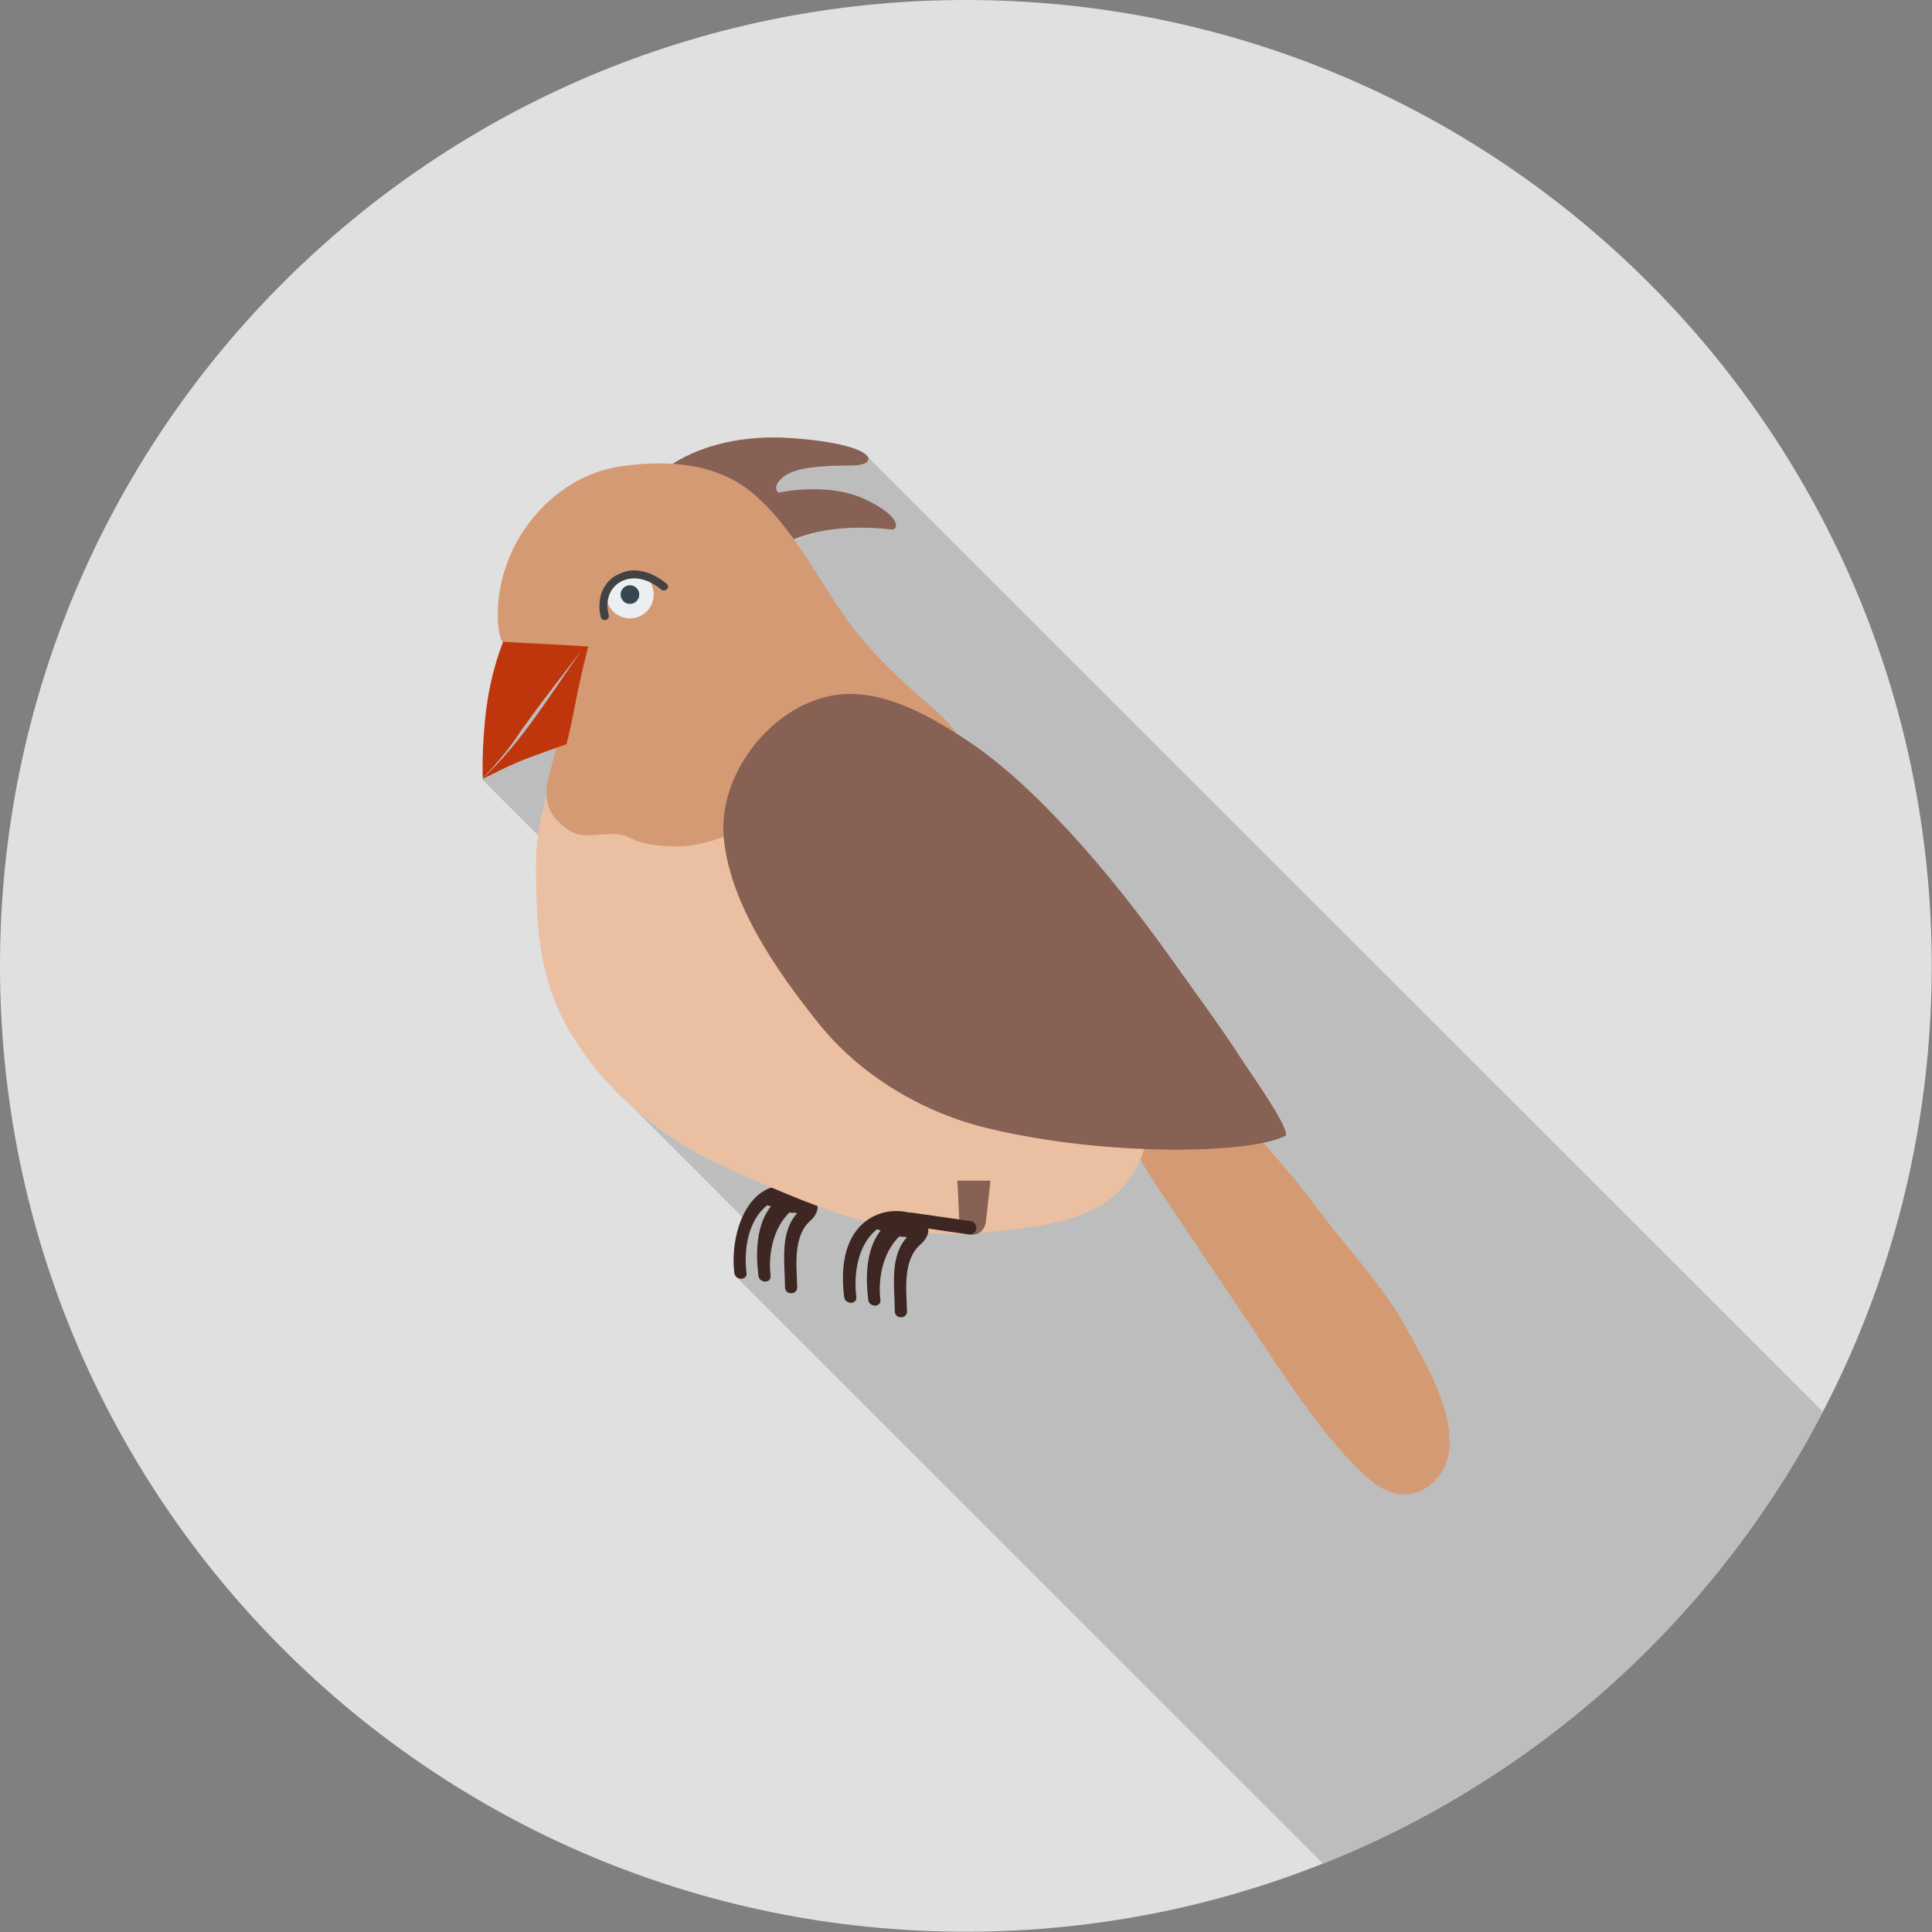 <?xml version="1.0" encoding="UTF-8"?>
<!DOCTYPE svg PUBLIC "-//W3C//DTD SVG 1.1//EN" "http://www.w3.org/Graphics/SVG/1.1/DTD/svg11.dtd">
<!-- Creator: CorelDRAW -->
<svg xmlns="http://www.w3.org/2000/svg" xml:space="preserve" width="6.827in" height="6.827in" style="shape-rendering:geometricPrecision; text-rendering:geometricPrecision; image-rendering:optimizeQuality; fill-rule:evenodd; clip-rule:evenodd"
viewBox="0 0 6.827 6.827"
 xmlns:xlink="http://www.w3.org/1999/xlink">
 <rect x="0" y="0" width="6.827" height="6.827" fill="#808080" stroke="none"/>
 <defs>
  <style type="text/css">
   <![CDATA[
    .fil2 {fill:none}
    .fil9 {fill:#37474F}
    .fil11 {fill:#876153}
    .fil1 {fill:#BDBDBD}
    .fil0 {fill:#E0E0E0}
    .fil8 {fill:#ECEFF1}
    .fil3 {fill:#3E2723;fill-rule:nonzero}
    .fil10 {fill:#424242;fill-rule:nonzero}
    .fil6 {fill:#876153;fill-rule:nonzero}
    .fil7 {fill:#BF360C;fill-rule:nonzero}
    .fil4 {fill:#D49A74;fill-rule:nonzero}
    .fil5 {fill:#EBBFA1;fill-rule:nonzero}
   ]]>
  </style>
   <clipPath id="id0">
    <path d="M3.413 -3.93701e-006c1.885,0 3.413,1.528 3.413,3.413 0,1.885 -1.528,3.413 -3.413,3.413 -1.885,0 -3.413,-1.528 -3.413,-3.413 0,-1.885 1.528,-3.413 3.413,-3.413z"/>
   </clipPath>
 </defs>
 <g id="Layer_x0020_1">
  <path class="fil0" d="M3.413 -3.93701e-006c1.885,0 3.413,1.528 3.413,3.413 0,1.885 -1.528,3.413 -3.413,3.413 -1.885,0 -3.413,-1.528 -3.413,-3.413 0,-1.885 1.528,-3.413 3.413,-3.413z"/>
  <g style="clip-path:url(#id0)">
   <g id="_637666144">
    <g>
     <polygon id="_5427099201" class="fil1" points="2.806,1.908 6.593,5.694 6.598,5.702 6.604,5.711 6.61,5.719 6.616,5.727 6.621,5.735 6.627,5.744 6.632,5.752 6.638,5.76 6.644,5.769 6.649,5.777 6.654,5.786 6.66,5.794 6.665,5.802 6.671,5.811 6.676,5.819 6.681,5.828 6.687,5.836 6.692,5.844 6.698,5.853 6.703,5.861 6.708,5.869 6.713,5.878 6.719,5.886 6.724,5.894 6.729,5.902 6.735,5.911 6.74,5.919 6.745,5.927 6.751,5.935 6.756,5.943 6.761,5.95 6.767,5.958 2.98,2.172 2.975,2.164 2.97,2.156 2.964,2.148 2.959,2.14 2.954,2.132 2.948,2.124 2.943,2.116 2.938,2.108 2.932,2.1 2.927,2.091 2.922,2.083 2.917,2.075 2.911,2.067 2.906,2.058 2.901,2.05 2.895,2.041 2.89,2.033 2.884,2.025 2.879,2.016 2.874,2.008 2.868,1.999 2.863,1.991 2.857,1.982 2.852,1.974 2.846,1.966 2.841,1.957 2.835,1.949 2.829,1.941 2.824,1.933 2.818,1.924 2.812,1.916 "/>
     <polygon id="_542709512" class="fil1" points="4.149,3.402 7.935,7.188 7.943,7.199 7.95,7.21 7.958,7.22 7.966,7.231 7.974,7.242 7.982,7.253 7.989,7.264 7.997,7.275 8.005,7.286 8.013,7.296 8.021,7.307 8.029,7.318 8.036,7.329 8.044,7.34 8.052,7.351 8.06,7.362 8.067,7.373 8.075,7.384 8.083,7.395 8.09,7.406 8.098,7.417 8.106,7.428 8.113,7.439 8.121,7.45 8.128,7.461 8.136,7.472 8.143,7.483 8.151,7.494 8.158,7.505 8.166,7.516 8.173,7.528 8.18,7.539 4.394,3.753 4.387,3.741 4.379,3.73 4.372,3.719 4.365,3.708 4.357,3.697 4.35,3.686 4.342,3.675 4.335,3.664 4.327,3.652 4.319,3.641 4.312,3.63 4.304,3.619 4.297,3.608 4.289,3.598 4.281,3.587 4.273,3.576 4.266,3.565 4.258,3.554 4.25,3.543 4.242,3.532 4.234,3.521 4.227,3.51 4.219,3.499 4.211,3.488 4.203,3.478 4.195,3.467 4.188,3.456 4.18,3.445 4.172,3.434 4.164,3.423 4.156,3.412 "/>
     <polygon id="_542710040" class="fil1" points="4.394,3.753 8.18,7.539 8.183,7.543 8.186,7.548 8.19,7.553 8.194,7.56 8.199,7.567 8.204,7.575 8.21,7.583 8.216,7.592 8.222,7.601 8.229,7.611 8.236,7.621 8.242,7.632 8.249,7.642 8.256,7.653 8.263,7.664 8.27,7.675 8.277,7.686 8.284,7.696 8.29,7.707 8.296,7.717 8.302,7.727 8.307,7.737 8.312,7.746 8.317,7.755 8.321,7.763 8.324,7.771 8.327,7.778 8.329,7.784 8.33,7.79 8.331,7.794 8.33,7.798 8.329,7.801 4.543,4.014 4.544,4.012 4.544,4.008 4.544,4.003 4.542,3.998 4.54,3.992 4.538,3.985 4.534,3.977 4.53,3.969 4.526,3.96 4.521,3.951 4.516,3.941 4.51,3.931 4.504,3.921 4.497,3.91 4.491,3.899 4.484,3.888 4.477,3.878 4.47,3.867 4.463,3.856 4.456,3.845 4.449,3.835 4.443,3.825 4.436,3.815 4.43,3.806 4.424,3.797 4.418,3.788 4.413,3.781 4.408,3.773 4.404,3.767 4.4,3.761 4.396,3.757 "/>
     <polygon id="_542711096" class="fil1" points="4.543,4.014 8.329,7.801 8.326,7.803 8.322,7.804 8.318,7.806 8.314,7.808 8.31,7.809 8.306,7.811 8.301,7.813 8.296,7.814 8.291,7.816 8.286,7.817 8.281,7.819 8.275,7.82 8.27,7.822 8.264,7.823 8.258,7.825 8.251,7.826 4.465,4.04 4.471,4.038 4.477,4.037 4.483,4.036 4.489,4.034 4.495,4.033 4.5,4.031 4.505,4.03 4.51,4.028 4.515,4.026 4.519,4.025 4.524,4.023 4.528,4.022 4.532,4.02 4.536,4.018 4.539,4.016 "/>
     <polygon id="_542711336" class="fil1" points="4.465,4.04 8.251,7.826 8.259,7.834 8.266,7.842 8.273,7.85 8.281,7.859 8.288,7.867 8.295,7.875 8.302,7.884 8.309,7.892 8.317,7.9 8.324,7.909 8.331,7.917 8.338,7.926 8.345,7.934 8.352,7.943 8.359,7.951 8.366,7.96 8.372,7.968 8.379,7.977 8.386,7.985 8.393,7.993 8.399,8.002 8.406,8.01 8.413,8.019 8.419,8.027 8.426,8.036 8.432,8.044 8.438,8.052 8.445,8.06 8.451,8.069 8.457,8.077 8.464,8.085 8.47,8.093 4.683,4.307 4.677,4.299 4.671,4.29 4.665,4.282 4.659,4.274 4.652,4.266 4.646,4.258 4.639,4.249 4.633,4.241 4.626,4.232 4.62,4.224 4.613,4.216 4.606,4.207 4.6,4.199 4.593,4.19 4.586,4.182 4.579,4.173 4.572,4.165 4.565,4.156 4.559,4.148 4.552,4.139 4.545,4.131 4.537,4.122 4.53,4.114 4.523,4.106 4.516,4.097 4.509,4.089 4.502,4.081 4.494,4.072 4.487,4.064 4.48,4.056 4.473,4.048 "/>
     <polygon id="_542710832" class="fil1" points="4.683,4.307 8.47,8.093 8.479,8.105 8.488,8.116 8.497,8.128 8.506,8.14 8.516,8.151 8.525,8.163 8.534,8.175 8.544,8.187 8.554,8.198 8.563,8.21 8.573,8.222 8.582,8.234 8.592,8.246 8.602,8.258 8.611,8.27 8.621,8.282 8.63,8.294 8.639,8.306 8.649,8.318 8.658,8.33 8.667,8.343 8.676,8.355 8.685,8.367 8.694,8.379 8.702,8.392 8.71,8.404 8.719,8.417 8.727,8.429 8.735,8.442 8.742,8.454 8.75,8.467 8.757,8.48 4.97,4.693 4.963,4.681 4.956,4.668 4.948,4.655 4.94,4.643 4.932,4.63 4.924,4.618 4.916,4.605 4.907,4.593 4.899,4.581 4.89,4.568 4.881,4.556 4.872,4.544 4.862,4.532 4.853,4.52 4.844,4.508 4.834,4.496 4.825,4.484 4.815,4.472 4.806,4.46 4.796,4.448 4.787,4.436 4.777,4.424 4.767,4.412 4.758,4.4 4.748,4.389 4.739,4.377 4.729,4.365 4.72,4.353 4.711,4.342 4.702,4.33 4.692,4.318 "/>
     <polygon id="_542711480" class="fil1" points="4.97,4.693 8.757,8.48 8.763,8.491 8.77,8.503 8.776,8.515 8.783,8.527 8.79,8.539 8.797,8.552 8.804,8.565 8.811,8.578 8.818,8.592 8.825,8.605 8.832,8.619 8.838,8.633 8.845,8.647 8.852,8.661 8.858,8.675 8.864,8.69 8.87,8.704 8.875,8.719 8.88,8.733 8.885,8.748 8.89,8.762 8.894,8.777 8.897,8.791 8.901,8.806 8.903,8.82 8.905,8.835 8.907,8.849 8.908,8.863 8.909,8.877 8.908,8.891 8.908,8.905 8.906,8.918 5.12,5.132 5.121,5.119 5.122,5.105 5.122,5.091 5.122,5.077 5.121,5.063 5.119,5.048 5.117,5.034 5.114,5.02 5.111,5.005 5.107,4.991 5.103,4.976 5.099,4.962 5.094,4.947 5.089,4.932 5.083,4.918 5.078,4.904 5.072,4.889 5.065,4.875 5.059,4.861 5.052,4.847 5.045,4.833 5.039,4.819 5.032,4.805 5.025,4.792 5.018,4.779 5.011,4.766 5.004,4.753 4.997,4.741 4.99,4.728 4.983,4.716 4.977,4.705 "/>
     <polygon id="_542711288" class="fil1" points="2.055,2.3 5.841,6.087 5.841,6.087 5.839,6.089 5.837,6.092 5.834,6.097 5.829,6.102 5.825,6.108 5.819,6.115 5.813,6.124 5.806,6.132 5.799,6.142 5.791,6.152 5.783,6.163 5.774,6.174 5.765,6.186 5.756,6.198 5.747,6.21 5.737,6.222 5.727,6.235 5.718,6.248 5.708,6.26 5.699,6.273 5.689,6.286 5.68,6.298 5.671,6.31 5.663,6.321 5.655,6.333 5.647,6.343 5.64,6.354 5.633,6.363 5.627,6.372 5.621,6.38 5.617,6.387 1.83,2.601 1.835,2.594 1.841,2.586 1.847,2.577 1.853,2.567 1.861,2.557 1.869,2.546 1.877,2.535 1.885,2.524 1.894,2.512 1.903,2.499 1.913,2.487 1.922,2.474 1.932,2.461 1.941,2.449 1.951,2.436 1.96,2.424 1.97,2.411 1.979,2.399 1.988,2.388 1.996,2.377 2.005,2.366 2.012,2.356 2.02,2.346 2.026,2.337 2.033,2.329 2.038,2.322 2.043,2.316 2.047,2.31 2.051,2.306 2.053,2.303 2.054,2.301 "/>
     <polygon id="_542711000" class="fil1" points="1.83,2.601 5.617,6.387 5.612,6.394 5.608,6.401 5.603,6.408 5.598,6.414 5.593,6.421 5.588,6.428 5.583,6.434 5.578,6.441 5.572,6.448 5.567,6.454 5.562,6.46 5.557,6.466 5.552,6.472 5.547,6.478 5.542,6.484 5.537,6.489 5.533,6.495 5.528,6.5 5.524,6.504 5.52,6.509 5.516,6.513 5.513,6.517 5.509,6.521 5.506,6.524 5.503,6.527 5.501,6.53 5.499,6.532 5.497,6.534 5.495,6.535 5.494,6.536 5.494,6.537 5.493,6.537 1.707,2.751 1.707,2.751 1.708,2.75 1.709,2.749 1.71,2.748 1.712,2.746 1.714,2.743 1.717,2.741 1.72,2.738 1.723,2.734 1.726,2.731 1.73,2.727 1.734,2.723 1.738,2.718 1.742,2.713 1.747,2.708 1.751,2.703 1.756,2.698 1.761,2.692 1.766,2.686 1.771,2.68 1.776,2.674 1.781,2.668 1.786,2.661 1.791,2.655 1.796,2.648 1.802,2.642 1.807,2.635 1.812,2.628 1.817,2.621 1.821,2.614 1.826,2.608 "/>
     <polygon id="_542711504" class="fil1" points="4.032,4.098 7.818,7.884 7.815,7.89 7.812,7.897 7.809,7.903 7.806,7.909 7.803,7.915 7.8,7.921 7.796,7.927 7.793,7.933 7.789,7.939 7.785,7.944 7.781,7.95 7.777,7.956 7.773,7.961 7.769,7.966 7.765,7.972 7.76,7.977 7.756,7.982 7.752,7.987 7.747,7.992 7.742,7.997 7.737,8.002 7.733,8.006 7.728,8.011 7.723,8.015 7.718,8.019 7.712,8.024 7.707,8.028 7.702,8.032 7.697,8.035 7.691,8.039 7.686,8.042 7.68,8.046 3.894,4.259 3.899,4.256 3.905,4.253 3.91,4.249 3.916,4.245 3.921,4.241 3.926,4.237 3.931,4.233 3.936,4.229 3.941,4.225 3.946,4.22 3.951,4.215 3.956,4.211 3.961,4.206 3.965,4.201 3.97,4.196 3.974,4.191 3.979,4.186 3.983,4.18 3.987,4.175 3.991,4.169 3.995,4.164 3.999,4.158 4.003,4.152 4.006,4.147 4.01,4.141 4.013,4.135 4.017,4.129 4.02,4.123 4.023,4.117 4.026,4.11 4.029,4.104 "/>
     <polygon id="_542711168" class="fil1" points="1.967,2.643 5.753,6.429 5.749,6.43 5.744,6.432 5.74,6.434 5.735,6.435 5.73,6.437 5.725,6.439 5.72,6.441 5.715,6.442 5.71,6.444 5.704,6.446 5.699,6.448 5.693,6.45 5.688,6.452 5.682,6.454 5.677,6.456 5.672,6.458 5.666,6.46 5.661,6.462 5.655,6.464 5.65,6.466 5.645,6.468 5.64,6.47 5.635,6.472 5.63,6.474 5.625,6.476 5.62,6.478 5.616,6.48 5.612,6.482 5.607,6.484 5.603,6.485 5.6,6.487 5.596,6.489 1.81,2.702 1.813,2.701 1.817,2.699 1.821,2.697 1.825,2.696 1.83,2.694 1.834,2.692 1.839,2.69 1.844,2.688 1.848,2.686 1.853,2.684 1.859,2.682 1.864,2.68 1.869,2.678 1.874,2.676 1.88,2.674 1.885,2.672 1.891,2.67 1.896,2.668 1.902,2.666 1.907,2.664 1.913,2.662 1.918,2.66 1.923,2.658 1.929,2.656 1.934,2.654 1.939,2.652 1.944,2.651 1.949,2.649 1.953,2.647 1.958,2.646 1.963,2.644 "/>
     <polygon id="_542711360" class="fil1" points="1.81,2.702 5.596,6.489 5.586,6.493 5.576,6.498 5.566,6.503 5.557,6.507 5.548,6.512 5.539,6.516 5.531,6.52 5.523,6.524 5.516,6.527 5.51,6.531 5.504,6.533 5.499,6.536 5.496,6.538 5.493,6.539 5.491,6.54 5.491,6.54 1.704,2.754 1.705,2.754 1.707,2.753 1.709,2.751 1.713,2.75 1.718,2.747 1.723,2.744 1.73,2.741 1.737,2.738 1.744,2.734 1.753,2.73 1.761,2.726 1.771,2.721 1.78,2.717 1.79,2.712 1.8,2.707 "/>
     <polygon id="_542711120" class="fil1" points="3.455,4.36 7.241,8.146 7.239,8.147 7.237,8.147 7.235,8.148 7.233,8.149 7.231,8.149 7.228,8.149 7.226,8.149 7.224,8.15 7.223,8.15 7.221,8.149 7.22,8.149 7.219,8.149 7.218,8.149 7.217,8.149 7.216,8.149 7.215,8.149 3.429,4.362 3.43,4.363 3.431,4.363 3.432,4.363 3.433,4.363 3.434,4.363 3.435,4.363 3.436,4.363 3.437,4.363 3.44,4.363 3.442,4.363 3.444,4.363 3.447,4.362 3.449,4.362 3.451,4.361 3.453,4.36 "/>
     <polygon id="_542711264" class="fil1" points="3.429,4.362 7.215,8.149 7.215,8.149 7.214,8.149 7.213,8.149 7.212,8.149 7.212,8.149 7.211,8.149 7.21,8.149 7.209,8.149 3.423,4.362 3.424,4.362 3.425,4.363 3.425,4.363 3.426,4.363 3.427,4.363 3.428,4.363 3.428,4.363 "/>
     <polygon id="_542712296" class="fil1" points="3.423,4.362 7.209,8.149 7.205,8.148 3.419,4.362 "/>
     <polygon id="_542712008" class="fil1" points="3.419,4.362 7.205,8.148 7.201,8.148 7.196,8.148 7.192,8.149 7.187,8.149 7.183,8.149 7.178,8.149 7.174,8.149 7.17,8.149 7.165,8.149 7.161,8.149 7.156,8.149 7.152,8.149 7.148,8.149 7.143,8.149 7.139,8.149 7.134,8.149 7.13,8.148 7.126,8.148 7.121,8.148 7.117,8.148 7.112,8.148 7.108,8.148 7.104,8.147 7.099,8.147 7.095,8.147 7.09,8.146 7.086,8.146 7.082,8.146 7.077,8.146 7.073,8.145 7.069,8.145 7.064,8.144 3.278,4.358 3.282,4.358 3.287,4.359 3.291,4.359 3.295,4.36 3.3,4.36 3.304,4.36 3.309,4.361 3.313,4.361 3.317,4.361 3.322,4.361 3.326,4.361 3.33,4.362 3.335,4.362 3.339,4.362 3.344,4.362 3.348,4.362 3.352,4.362 3.357,4.363 3.361,4.363 3.366,4.363 3.37,4.363 3.375,4.363 3.379,4.363 3.383,4.363 3.388,4.363 3.392,4.363 3.397,4.362 3.401,4.362 3.406,4.362 3.41,4.362 3.414,4.362 "/>
     <polygon id="_542711552" class="fil1" points="3.278,4.358 7.064,8.144 7.063,8.149 7.061,8.154 7.059,8.159 7.056,8.163 7.052,8.168 7.048,8.173 7.043,8.178 7.038,8.183 3.252,4.397 3.257,4.392 3.262,4.387 3.266,4.382 3.269,4.377 3.272,4.372 3.275,4.368 3.277,4.363 "/>
     <polygon id="_542711792" class="fil1" points="3.204,4.372 6.99,8.158 6.985,8.157 6.981,8.156 6.979,8.156 6.977,8.157 6.975,8.157 6.972,8.157 6.969,8.156 6.964,8.155 3.177,4.369 3.182,4.37 3.186,4.37 3.188,4.371 3.19,4.37 3.192,4.37 3.195,4.37 3.199,4.371 "/>
     <polygon id="_542711720" class="fil1" points="3.111,4.348 6.898,8.134 6.895,8.134 6.893,8.133 6.892,8.133 6.891,8.132 6.89,8.132 6.889,8.131 6.887,8.131 6.884,8.13 3.098,4.344 3.101,4.345 3.103,4.345 3.104,4.346 3.105,4.346 3.106,4.346 3.107,4.347 3.109,4.347 "/>
     <polygon id="_542712200" class="fil1" points="3.056,4.317 6.842,8.103 6.837,8.102 6.832,8.1 6.827,8.099 6.821,8.097 6.816,8.096 6.811,8.094 6.806,8.093 6.8,8.091 6.795,8.09 6.79,8.088 6.785,8.086 6.779,8.085 6.774,8.083 6.769,8.081 6.764,8.08 6.758,8.078 6.753,8.076 6.748,8.075 6.743,8.073 6.737,8.071 6.732,8.069 6.727,8.068 6.722,8.066 6.717,8.064 6.711,8.062 6.706,8.06 6.701,8.059 6.696,8.057 6.691,8.055 6.686,8.053 6.68,8.051 6.675,8.049 2.889,4.263 2.894,4.265 2.899,4.267 2.904,4.269 2.91,4.27 2.915,4.272 2.92,4.274 2.925,4.276 2.93,4.278 2.936,4.28 2.941,4.281 2.946,4.283 2.951,4.285 2.956,4.287 2.962,4.288 2.967,4.29 2.972,4.292 2.977,4.293 2.983,4.295 2.988,4.297 2.993,4.298 2.998,4.3 3.003,4.302 3.009,4.303 3.014,4.305 3.019,4.306 3.025,4.308 3.03,4.309 3.035,4.311 3.04,4.313 3.046,4.314 3.051,4.315 "/>
     <polygon id="_542712176" class="fil1" points="2.889,4.263 6.675,8.049 6.675,8.052 6.675,8.055 6.675,8.058 6.674,8.062 6.673,8.065 6.672,8.068 6.671,8.071 6.67,8.074 6.668,8.077 6.666,8.08 6.664,8.083 6.662,8.087 6.66,8.09 6.657,8.093 6.654,8.096 6.651,8.098 2.865,4.312 2.868,4.309 2.871,4.306 2.874,4.303 2.876,4.3 2.878,4.297 2.88,4.294 2.882,4.291 2.884,4.288 2.885,4.285 2.886,4.282 2.887,4.278 2.888,4.275 2.888,4.272 2.889,4.269 2.889,4.266 "/>
     <polygon id="_542712080" class="fil1" points="2.725,4.197 6.511,7.983 6.506,7.981 6.501,7.979 6.496,7.976 6.491,7.974 6.486,7.972 6.481,7.97 6.476,7.968 6.471,7.965 6.466,7.963 6.461,7.961 6.456,7.959 6.451,7.956 6.446,7.954 6.441,7.952 6.436,7.95 6.431,7.948 6.426,7.945 6.42,7.943 6.415,7.941 6.41,7.939 6.405,7.936 6.4,7.934 6.395,7.932 6.39,7.93 6.385,7.927 6.38,7.925 6.375,7.923 6.37,7.92 6.365,7.918 6.36,7.916 6.355,7.914 6.35,7.911 2.564,4.125 2.569,4.127 2.574,4.13 2.579,4.132 2.584,4.134 2.589,4.136 2.594,4.139 2.599,4.141 2.604,4.143 2.609,4.145 2.614,4.148 2.619,4.15 2.624,4.152 2.629,4.154 2.634,4.157 2.639,4.159 2.644,4.161 2.649,4.163 2.654,4.166 2.659,4.168 2.664,4.17 2.669,4.172 2.675,4.175 2.68,4.177 2.685,4.179 2.69,4.181 2.695,4.184 2.7,4.186 2.705,4.188 2.71,4.19 2.715,4.192 2.72,4.195 "/>
     <polygon id="_542711600" class="fil1" points="2.724,4.263 6.511,8.05 6.508,8.049 6.506,8.048 6.505,8.048 6.504,8.048 6.503,8.047 6.502,8.047 6.5,8.046 6.497,8.046 2.711,4.259 2.714,4.26 2.716,4.261 2.717,4.261 2.718,4.261 2.718,4.262 2.72,4.262 2.721,4.263 "/>
     <polygon id="_542711888" class="fil1" points="2.564,4.125 6.35,7.911 6.324,7.899 6.298,7.887 6.272,7.873 6.247,7.859 6.221,7.844 6.196,7.828 6.171,7.812 6.146,7.795 6.121,7.778 6.097,7.76 6.073,7.741 6.049,7.722 6.026,7.702 6.004,7.682 2.218,3.895 2.24,3.916 2.263,3.936 2.287,3.955 2.311,3.973 2.335,3.992 2.359,4.009 2.384,4.026 2.409,4.042 2.435,4.058 2.46,4.072 2.486,4.087 2.512,4.1 2.538,4.113 "/>
     <polygon id="_542712248" class="fil1" points="2.711,4.259 6.497,8.046 6.491,8.051 6.485,8.056 6.479,8.062 6.474,8.068 6.469,8.074 6.464,8.081 6.46,8.087 6.455,8.094 6.452,8.102 6.448,8.109 6.444,8.116 6.441,8.124 6.438,8.132 6.436,8.14 6.433,8.148 6.431,8.156 6.429,8.164 6.428,8.172 6.426,8.18 6.425,8.188 6.424,8.197 6.423,8.205 6.422,8.213 6.422,8.222 6.421,8.23 6.421,8.238 6.421,8.246 6.422,8.254 6.422,8.262 6.423,8.27 6.423,8.277 6.424,8.285 2.638,4.498 2.637,4.491 2.636,4.483 2.636,4.476 2.635,4.468 2.635,4.46 2.635,4.452 2.635,4.443 2.635,4.435 2.636,4.427 2.637,4.419 2.638,4.41 2.639,4.402 2.64,4.394 2.641,4.386 2.643,4.377 2.645,4.369 2.647,4.361 2.65,4.353 2.652,4.345 2.655,4.338 2.658,4.33 2.662,4.323 2.665,4.315 2.669,4.308 2.673,4.301 2.678,4.294 2.683,4.288 2.688,4.282 2.693,4.276 2.699,4.27 2.705,4.264 "/>
     <polygon id="_542713064" class="fil1" points="2.816,4.287 6.603,8.073 6.598,8.072 6.594,8.072 6.592,8.072 6.59,8.072 6.588,8.072 6.585,8.072 6.581,8.072 6.576,8.07 2.79,4.284 2.795,4.285 2.799,4.286 2.801,4.286 2.803,4.286 2.805,4.285 2.808,4.285 2.811,4.286 "/>
     <polygon id="_542712944" class="fil1" points="2.79,4.284 6.576,8.07 6.571,8.076 6.566,8.081 6.561,8.087 6.556,8.093 6.552,8.099 6.548,8.105 6.544,8.112 6.54,8.118 6.536,8.125 6.533,8.132 6.53,8.139 6.527,8.146 6.524,8.153 6.522,8.16 6.52,8.167 6.517,8.175 6.516,8.182 6.514,8.19 6.512,8.197 6.511,8.205 6.51,8.213 6.509,8.22 6.508,8.228 6.508,8.235 6.507,8.243 6.507,8.251 6.507,8.258 6.507,8.266 6.508,8.273 6.508,8.28 6.509,8.288 6.509,8.295 2.723,4.508 2.722,4.501 2.722,4.494 2.721,4.487 2.721,4.479 2.721,4.472 2.721,4.464 2.721,4.457 2.721,4.449 2.722,4.442 2.723,4.434 2.724,4.426 2.725,4.419 2.726,4.411 2.728,4.404 2.729,4.396 2.731,4.389 2.733,4.381 2.736,4.374 2.738,4.367 2.741,4.359 2.744,4.352 2.747,4.345 2.75,4.339 2.754,4.332 2.757,4.325 2.761,4.319 2.766,4.313 2.77,4.307 2.775,4.301 2.78,4.295 2.785,4.289 "/>
     <polygon id="_542712560" class="fil1" points="2.865,4.312 6.651,8.098 6.645,8.104 6.64,8.11 6.635,8.115 6.631,8.122 6.627,8.128 6.623,8.134 6.619,8.141 6.616,8.148 6.614,8.155 6.611,8.162 6.609,8.17 6.607,8.177 6.606,8.185 6.604,8.193 6.603,8.201 6.602,8.208 6.602,8.216 6.601,8.224 6.601,8.233 6.601,8.241 6.6,8.249 6.6,8.257 6.6,8.265 6.601,8.273 6.601,8.281 6.601,8.289 6.601,8.297 6.602,8.305 6.602,8.313 6.602,8.32 6.602,8.328 6.603,8.335 2.816,4.549 2.816,4.541 2.816,4.534 2.816,4.526 2.815,4.518 2.815,4.511 2.815,4.503 2.815,4.495 2.814,4.487 2.814,4.479 2.814,4.471 2.814,4.462 2.814,4.454 2.815,4.446 2.815,4.438 2.815,4.43 2.816,4.422 2.817,4.414 2.818,4.406 2.82,4.399 2.821,4.391 2.823,4.384 2.825,4.376 2.827,4.369 2.83,4.362 2.833,4.355 2.837,4.348 2.84,4.342 2.844,4.335 2.849,4.329 2.854,4.323 2.859,4.318 "/>
     <polygon id="_542712872" class="fil1" points="2.816,4.549 6.603,8.335 6.602,8.34 6.601,8.344 6.599,8.348 6.596,8.351 6.593,8.353 6.589,8.355 6.585,8.356 6.581,8.356 6.577,8.356 6.573,8.355 6.57,8.353 6.566,8.351 2.78,4.565 2.783,4.567 2.787,4.568 2.791,4.569 2.795,4.57 2.799,4.569 2.803,4.568 2.807,4.567 2.81,4.565 2.812,4.562 2.815,4.558 2.816,4.554 "/>
     <polygon id="_542712584" class="fil1" points="3.098,4.344 6.884,8.13 6.878,8.135 6.872,8.141 6.866,8.147 6.861,8.153 6.856,8.159 6.851,8.165 6.847,8.172 6.843,8.179 6.839,8.186 6.835,8.193 6.832,8.201 6.829,8.209 6.826,8.216 6.823,8.224 6.821,8.232 6.818,8.24 6.816,8.248 6.815,8.257 6.813,8.265 6.812,8.273 6.811,8.281 6.81,8.29 6.809,8.298 6.809,8.306 6.809,8.314 6.809,8.323 6.809,8.331 6.809,8.339 6.809,8.346 6.81,8.354 6.81,8.362 6.811,8.369 3.025,4.583 3.024,4.576 3.023,4.568 3.023,4.56 3.023,4.552 3.022,4.544 3.022,4.536 3.022,4.528 3.023,4.52 3.023,4.512 3.024,4.503 3.025,4.495 3.026,4.487 3.027,4.479 3.029,4.47 3.03,4.462 3.032,4.454 3.034,4.446 3.037,4.438 3.039,4.43 3.042,4.422 3.045,4.415 3.049,4.407 3.052,4.4 3.056,4.393 3.061,4.386 3.065,4.379 3.07,4.373 3.075,4.366 3.08,4.36 3.086,4.355 3.092,4.349 "/>
     <polygon id="_542712992" class="fil1" points="3.177,4.369 6.964,8.155 6.958,8.16 6.953,8.166 6.948,8.172 6.944,8.177 6.939,8.184 6.935,8.19 6.931,8.196 6.927,8.203 6.924,8.21 6.92,8.216 6.917,8.223 6.914,8.23 6.912,8.238 6.909,8.245 6.907,8.252 6.905,8.26 6.903,8.267 6.901,8.274 6.9,8.282 6.898,8.29 6.897,8.297 6.896,8.305 6.895,8.312 6.895,8.32 6.894,8.328 6.894,8.335 6.894,8.343 6.894,8.35 6.895,8.358 6.895,8.365 6.896,8.372 6.897,8.379 3.11,4.593 3.11,4.586 3.109,4.579 3.108,4.571 3.108,4.564 3.108,4.556 3.108,4.549 3.108,4.541 3.109,4.534 3.109,4.526 3.11,4.519 3.111,4.511 3.112,4.503 3.113,4.496 3.115,4.488 3.116,4.481 3.118,4.473 3.12,4.466 3.123,4.459 3.125,4.451 3.128,4.444 3.131,4.437 3.134,4.43 3.137,4.423 3.141,4.417 3.145,4.41 3.149,4.404 3.153,4.397 3.157,4.391 3.162,4.385 3.167,4.38 3.172,4.374 "/>
     <polygon id="_542712344" class="fil1" points="2.723,4.508 6.509,8.295 6.51,8.3 6.509,8.304 6.507,8.307 6.505,8.31 6.502,8.312 6.498,8.314 6.494,8.315 6.49,8.315 6.486,8.315 6.482,8.314 6.478,8.312 6.475,8.31 2.689,4.524 2.692,4.526 2.696,4.528 2.7,4.529 2.704,4.529 2.708,4.529 2.712,4.528 2.715,4.526 2.718,4.524 2.721,4.521 2.722,4.518 2.723,4.513 "/>
     <polygon id="_542712416" class="fil1" points="3.025,4.583 6.811,8.369 6.811,8.374 6.811,8.378 6.809,8.382 6.806,8.385 6.803,8.387 6.8,8.389 6.796,8.39 6.792,8.39 6.788,8.39 6.784,8.389 6.78,8.387 6.777,8.385 2.99,4.598 2.994,4.601 2.998,4.602 3.002,4.603 3.006,4.604 3.01,4.603 3.014,4.602 3.017,4.601 3.02,4.599 3.023,4.596 3.024,4.592 3.025,4.588 "/>
     <polygon id="_542712488" class="fil1" points="3.11,4.593 6.897,8.379 6.897,8.384 6.896,8.388 6.894,8.392 6.892,8.395 6.889,8.397 6.885,8.399 6.882,8.4 6.878,8.4 6.873,8.4 6.869,8.399 6.866,8.397 6.862,8.395 3.076,4.609 3.079,4.611 3.083,4.612 3.087,4.613 3.091,4.614 3.095,4.613 3.099,4.612 3.103,4.611 3.106,4.609 3.108,4.606 3.11,4.602 3.11,4.598 "/>
     <polygon id="_542712824" class="fil1" points="2.638,4.498 6.424,8.285 6.424,8.29 6.423,8.294 6.422,8.297 6.419,8.3 6.416,8.302 6.413,8.304 6.409,8.305 6.405,8.305 6.401,8.305 6.397,8.304 6.393,8.302 6.39,8.3 2.603,4.514 2.607,4.516 2.611,4.518 2.615,4.519 2.619,4.519 2.623,4.519 2.627,4.518 2.63,4.516 2.633,4.514 2.635,4.511 2.637,4.507 2.638,4.503 "/>
     <polygon id="_542713568" class="fil1" points="3.252,4.397 7.038,8.183 7.032,8.188 7.027,8.194 7.022,8.2 7.018,8.206 7.014,8.213 7.01,8.219 7.007,8.226 7.004,8.233 7.001,8.24 6.999,8.247 6.996,8.254 6.995,8.262 6.993,8.27 6.992,8.277 6.991,8.285 6.99,8.293 6.989,8.301 6.988,8.309 6.988,8.317 6.988,8.325 6.988,8.333 6.988,8.341 6.988,8.35 6.988,8.358 6.988,8.366 6.988,8.374 6.989,8.382 6.989,8.389 6.989,8.397 6.989,8.405 6.99,8.412 6.99,8.42 3.203,4.634 3.203,4.626 3.203,4.619 3.203,4.611 3.203,4.603 3.202,4.595 3.202,4.587 3.202,4.579 3.202,4.571 3.201,4.563 3.201,4.555 3.201,4.547 3.201,4.539 3.202,4.531 3.202,4.523 3.203,4.515 3.203,4.507 3.204,4.499 3.205,4.491 3.207,4.483 3.208,4.476 3.21,4.468 3.212,4.461 3.215,4.454 3.217,4.447 3.22,4.44 3.224,4.433 3.227,4.426 3.232,4.42 3.236,4.414 3.241,4.408 3.246,4.402 "/>
     <polygon id="_542713352" class="fil1" points="3.203,4.634 6.99,8.42 6.989,8.425 6.988,8.429 6.986,8.433 6.983,8.435 6.98,8.438 6.976,8.439 6.972,8.44 6.968,8.441 6.964,8.44 6.96,8.439 6.957,8.438 6.953,8.435 3.167,4.649 3.17,4.651 3.174,4.653 3.178,4.654 3.182,4.654 3.186,4.654 3.19,4.653 3.194,4.651 3.197,4.649 3.2,4.646 3.202,4.643 3.203,4.638 "/>
     <polygon id="_542713400" class="fil1" points="3.894,4.259 7.68,8.046 7.669,8.052 7.657,8.059 7.646,8.064 7.634,8.07 7.622,8.075 7.61,8.08 7.598,8.085 7.586,8.089 7.574,8.093 7.562,8.097 7.549,8.1 7.537,8.103 7.525,8.106 7.512,8.109 7.5,8.112 7.487,8.114 7.475,8.117 7.462,8.119 7.449,8.121 7.437,8.123 7.424,8.125 7.411,8.127 7.398,8.128 7.385,8.13 7.373,8.131 7.36,8.133 7.347,8.134 7.334,8.136 7.321,8.137 7.308,8.139 7.295,8.14 7.282,8.142 3.496,4.355 3.509,4.354 3.522,4.352 3.535,4.351 3.548,4.349 3.56,4.348 3.573,4.347 3.586,4.345 3.599,4.343 3.612,4.342 3.625,4.34 3.638,4.338 3.65,4.337 3.663,4.335 3.676,4.333 3.688,4.331 3.701,4.328 3.714,4.326 3.726,4.323 3.738,4.32 3.751,4.317 3.763,4.314 3.775,4.31 3.788,4.307 3.8,4.303 3.812,4.298 3.824,4.294 3.836,4.289 3.847,4.284 3.859,4.278 3.871,4.272 3.882,4.266 "/>
     <polygon id="_542713736" class="fil1" points="3.496,4.355 7.282,8.142 7.277,8.142 7.272,8.143 7.267,8.143 7.261,8.144 7.256,8.145 7.251,8.145 7.246,8.145 7.241,8.146 3.455,4.36 3.46,4.359 3.465,4.359 3.47,4.358 3.475,4.358 3.48,4.357 3.485,4.357 3.49,4.356 "/>
     <polygon id="_542713160" class="fil1" points="5.12,5.132 8.906,8.918 8.905,8.923 8.904,8.928 8.903,8.933 8.902,8.938 8.901,8.943 8.899,8.948 8.897,8.953 8.895,8.957 8.893,8.962 8.891,8.967 8.889,8.972 8.887,8.976 8.884,8.981 8.881,8.985 8.878,8.99 8.876,8.994 8.872,8.998 8.869,9.002 8.866,9.007 8.863,9.011 8.859,9.014 8.856,9.018 8.852,9.022 8.848,9.026 8.844,9.029 8.84,9.032 8.836,9.036 8.832,9.039 8.828,9.042 8.823,9.044 8.819,9.047 8.815,9.049 5.028,5.263 5.033,5.261 5.037,5.258 5.041,5.255 5.046,5.252 5.05,5.249 5.054,5.246 5.058,5.243 5.062,5.239 5.066,5.236 5.069,5.232 5.073,5.228 5.076,5.224 5.08,5.22 5.083,5.216 5.086,5.212 5.089,5.208 5.092,5.203 5.095,5.199 5.098,5.194 5.1,5.19 5.103,5.185 5.105,5.181 5.107,5.176 5.109,5.171 5.111,5.166 5.113,5.161 5.114,5.157 5.116,5.152 5.117,5.147 5.118,5.142 5.119,5.137 "/>
     <polygon id="_542713208" class="fil1" points="5.028,5.263 8.815,9.049 8.805,9.054 8.796,9.058 8.787,9.061 8.778,9.063 8.77,9.065 8.761,9.066 8.752,9.066 8.743,9.066 8.735,9.066 8.727,9.064 8.718,9.063 8.71,9.061 8.702,9.058 8.694,9.055 8.686,9.052 8.678,9.048 8.67,9.044 8.663,9.039 8.655,9.035 8.648,9.03 8.64,9.024 8.633,9.019 8.626,9.013 8.619,9.007 8.612,9.002 8.605,8.995 8.599,8.989 8.592,8.983 4.806,5.197 4.813,5.203 4.819,5.209 4.826,5.215 4.833,5.221 4.84,5.227 4.847,5.233 4.854,5.238 4.861,5.243 4.869,5.248 4.876,5.253 4.884,5.258 4.892,5.262 4.9,5.265 4.908,5.269 4.916,5.272 4.924,5.274 4.932,5.276 4.94,5.278 4.949,5.279 4.957,5.28 4.966,5.28 4.974,5.279 4.983,5.278 4.992,5.277 5.001,5.274 5.01,5.271 5.019,5.268 "/>
     <polygon id="_542713232" class="fil1" points="3.062,1.61 6.849,5.396 6.852,5.4 6.854,5.404 6.855,5.407 6.855,5.411 6.854,5.414 6.853,5.417 6.85,5.42 6.846,5.423 6.841,5.425 6.836,5.427 6.83,5.429 6.823,5.431 6.815,5.432 6.807,5.432 6.798,5.432 3.012,1.646 3.021,1.646 3.029,1.645 3.037,1.644 3.044,1.643 3.05,1.641 3.055,1.639 3.06,1.637 3.063,1.634 3.066,1.631 3.068,1.628 3.069,1.625 3.069,1.621 3.068,1.617 3.066,1.614 "/>
     <polygon id="_542713592" class="fil1" points="3.012,1.646 6.798,5.432 6.789,5.432 6.78,5.433 6.771,5.433 6.762,5.433 6.752,5.433 6.743,5.433 6.734,5.434 6.725,5.434 6.716,5.434 6.707,5.435 6.698,5.435 6.69,5.436 6.681,5.437 6.673,5.438 6.664,5.439 6.656,5.44 6.648,5.441 6.64,5.442 6.632,5.443 6.625,5.445 6.618,5.447 6.61,5.448 6.604,5.45 6.597,5.452 6.591,5.454 6.585,5.457 6.579,5.459 6.573,5.462 6.568,5.465 6.563,5.468 6.559,5.471 6.554,5.474 2.768,1.688 2.772,1.684 2.777,1.681 2.782,1.678 2.787,1.676 2.792,1.673 2.798,1.67 2.804,1.668 2.811,1.666 2.817,1.664 2.824,1.662 2.831,1.66 2.839,1.659 2.846,1.657 2.854,1.656 2.862,1.655 2.87,1.653 2.878,1.652 2.886,1.651 2.895,1.651 2.903,1.65 2.912,1.649 2.921,1.649 2.93,1.648 2.939,1.648 2.948,1.647 2.957,1.647 2.966,1.647 2.975,1.647 2.985,1.646 2.994,1.646 3.003,1.646 "/>
     <polygon id="_542713328" class="fil1" points="2.768,1.688 6.554,5.474 6.547,5.48 6.541,5.487 6.537,5.492 6.534,5.498 6.531,5.503 6.53,5.507 6.53,5.511 6.53,5.515 6.531,5.518 6.532,5.521 6.533,5.524 6.535,5.526 6.536,5.527 2.75,1.741 2.749,1.74 2.747,1.738 2.746,1.735 2.745,1.732 2.744,1.729 2.744,1.725 2.744,1.721 2.745,1.716 2.747,1.712 2.751,1.706 2.755,1.7 2.761,1.694 "/>
     <polygon id="_542713616" class="fil1" points="3.151,1.827 6.937,5.614 6.941,5.618 6.944,5.622 6.947,5.626 6.949,5.63 6.951,5.633 6.952,5.637 6.953,5.64 6.953,5.643 6.954,5.646 6.953,5.648 6.953,5.651 6.952,5.653 6.95,5.655 6.949,5.656 6.947,5.657 6.945,5.658 6.943,5.659 6.94,5.66 6.938,5.66 6.935,5.66 3.149,1.873 3.152,1.873 3.154,1.873 3.157,1.873 3.159,1.872 3.161,1.871 3.163,1.87 3.164,1.868 3.165,1.867 3.166,1.864 3.167,1.862 3.167,1.86 3.167,1.857 3.167,1.854 3.166,1.851 3.165,1.847 3.163,1.844 3.161,1.84 3.158,1.836 3.155,1.832 "/>
     <polygon id="_542713688" class="fil1" points="3.149,1.873 6.935,5.66 6.932,5.659 6.929,5.659 6.925,5.658 6.92,5.658 6.915,5.657 6.909,5.657 6.903,5.656 6.896,5.656 6.889,5.655 6.882,5.655 6.874,5.654 6.866,5.654 6.857,5.654 6.849,5.653 6.839,5.653 6.83,5.653 6.82,5.653 6.81,5.653 6.8,5.654 6.789,5.654 6.779,5.655 6.768,5.656 6.757,5.656 6.746,5.658 6.734,5.659 6.723,5.66 6.712,5.662 6.7,5.664 6.689,5.666 6.677,5.668 6.666,5.671 6.654,5.674 2.868,1.888 2.879,1.885 2.891,1.882 2.902,1.88 2.914,1.878 2.925,1.876 2.937,1.874 2.948,1.873 2.959,1.871 2.971,1.87 2.982,1.869 2.992,1.869 3.003,1.868 3.014,1.868 3.024,1.867 3.034,1.867 3.044,1.867 3.053,1.867 3.062,1.867 3.071,1.867 3.08,1.868 3.088,1.868 3.096,1.869 3.103,1.869 3.11,1.869 3.117,1.87 3.123,1.871 3.129,1.871 3.134,1.872 3.138,1.872 3.142,1.873 3.146,1.873 "/>
     <polygon id="_542714216" class="fil1" points="2.868,1.888 6.654,5.674 6.65,5.675 6.646,5.676 6.641,5.677 6.637,5.679 6.633,5.68 6.629,5.681 6.625,5.682 6.622,5.684 6.618,5.685 6.614,5.686 6.61,5.688 6.607,5.689 6.603,5.69 6.599,5.692 6.596,5.693 6.593,5.694 2.806,1.908 2.81,1.907 2.813,1.905 2.817,1.904 2.82,1.903 2.824,1.901 2.828,1.9 2.831,1.899 2.835,1.897 2.839,1.896 2.843,1.895 2.847,1.894 2.851,1.892 2.855,1.891 2.859,1.89 2.864,1.889 "/>
     <polygon id="_542714504" class="fil1" points="2.98,2.172 6.767,5.958 6.775,5.97 6.784,5.982 6.792,5.994 6.801,6.006 6.81,6.017 6.819,6.029 6.829,6.04 6.838,6.051 6.848,6.062 6.857,6.073 6.867,6.084 6.877,6.095 6.887,6.106 6.897,6.116 3.111,2.33 3.101,2.319 3.091,2.309 3.081,2.298 3.071,2.287 3.061,2.276 3.052,2.265 3.042,2.254 3.033,2.243 3.024,2.231 3.015,2.22 3.006,2.208 2.997,2.196 2.989,2.184 "/>
     <polygon id="_542714528" class="fil1" points="3.336,2.54 7.123,6.326 7.128,6.331 7.133,6.336 7.137,6.342 7.142,6.347 7.147,6.352 7.151,6.358 7.156,6.363 7.16,6.369 7.164,6.374 7.169,6.38 3.382,2.594 3.378,2.588 3.374,2.583 3.369,2.577 3.365,2.572 3.36,2.566 3.356,2.561 3.351,2.555 3.346,2.55 3.341,2.545 "/>
     <polygon id="_542714000" class="fil1" points="3.778,2.938 7.564,6.724 7.576,6.738 7.589,6.751 7.601,6.765 7.614,6.779 7.626,6.793 7.638,6.807 7.65,6.821 7.662,6.835 7.674,6.849 7.686,6.863 7.698,6.878 7.71,6.892 7.722,6.907 7.733,6.921 7.745,6.935 7.757,6.95 7.768,6.965 7.78,6.979 7.791,6.994 7.803,7.009 7.814,7.024 7.825,7.038 7.836,7.053 7.848,7.068 7.859,7.083 7.87,7.098 7.881,7.113 7.892,7.128 7.903,7.143 7.913,7.158 7.924,7.173 7.935,7.188 4.149,3.402 4.138,3.387 4.127,3.372 4.116,3.357 4.105,3.342 4.094,3.327 4.083,3.312 4.072,3.297 4.061,3.282 4.05,3.267 4.039,3.252 4.028,3.237 4.016,3.222 4.005,3.208 3.993,3.193 3.982,3.178 3.97,3.164 3.959,3.149 3.947,3.135 3.935,3.12 3.924,3.106 3.912,3.091 3.9,3.077 3.888,3.063 3.876,3.049 3.864,3.035 3.852,3.021 3.84,3.007 3.827,2.993 3.815,2.979 3.803,2.965 3.79,2.951 "/>
     <polygon id="_542714024" class="fil1" points="3.734,2.892 7.52,6.678 7.531,6.689 7.542,6.701 7.553,6.713 7.564,6.724 3.778,2.938 3.767,2.926 3.756,2.915 3.745,2.903 "/>
    </g>
    <path id="_637666216" class="fil1" d="M3.778 2.938c0.134,0.144 0.257,0.303 0.371,0.464 0.083,0.116 0.168,0.231 0.245,0.351 0.024,0.037 0.167,0.238 0.149,0.262 -0.018,0.01 -0.044,0.018 -0.078,0.025 0.079,0.086 0.153,0.181 0.218,0.267 0.095,0.124 0.212,0.251 0.287,0.387 0.066,0.12 0.17,0.295 0.149,0.439 -0.007,0.052 -0.043,0.106 -0.092,0.131 -0.098,0.052 -0.183,-0.025 -0.247,-0.091 -0.137,-0.143 -0.253,-0.326 -0.363,-0.49 -0.117,-0.174 -0.229,-0.342 -0.346,-0.515 -0.016,-0.023 -0.028,-0.046 -0.04,-0.068 -0.029,0.067 -0.078,0.127 -0.138,0.162 -0.122,0.072 -0.26,0.079 -0.398,0.096 -0.014,0.002 -0.027,0.003 -0.041,0.004 -0.005,0.002 -0.011,0.004 -0.018,0.004 -0.003,0 -0.006,-0 -0.008,-0.001 -0.002,0 -0.004,0 -0.006,-0l-0.004 -0.001c-0.048,0.002 -0.094,0.001 -0.141,-0.004 -0.003,0.012 -0.011,0.026 -0.026,0.039 -0.064,0.056 -0.05,0.158 -0.048,0.237 0,0.028 -0.043,0.028 -0.043,0 -0.001,-0.09 -0.019,-0.195 0.043,-0.262 -0.016,-0.004 -0.01,0.001 -0.026,-0.003 -0.058,0.056 -0.076,0.148 -0.067,0.224 0.003,0.028 -0.04,0.027 -0.043,0 -0.01,-0.08 -0.008,-0.18 0.044,-0.245 -0.009,-0.002 -0.004,-0.002 -0.013,-0.004 -0.069,0.054 -0.083,0.16 -0.073,0.239 0.003,0.028 -0.04,0.027 -0.043,0 -0.018,-0.141 0.02,-0.224 0.074,-0.266 -0.056,-0.015 -0.112,-0.034 -0.167,-0.054 0.001,0.017 -0.007,0.034 -0.024,0.049 -0.064,0.056 -0.05,0.158 -0.048,0.237 0,0.028 -0.043,0.028 -0.043,0 -0.001,-0.09 -0.019,-0.195 0.043,-0.262 -0.016,-0.004 -0.01,0.001 -0.026,-0.003 -0.058,0.056 -0.076,0.148 -0.067,0.224 0.003,0.028 -0.04,0.027 -0.043,0 -0.01,-0.08 -0.008,-0.18 0.044,-0.245 -0.009,-0.002 -0.004,-0.002 -0.013,-0.004 -0.069,0.054 -0.083,0.16 -0.073,0.239 0.003,0.028 -0.04,0.027 -0.043,0 -0.014,-0.11 0.026,-0.265 0.131,-0.302 -0.054,-0.023 -0.108,-0.048 -0.161,-0.072 -0.278,-0.125 -0.552,-0.375 -0.631,-0.673 -0.033,-0.124 -0.038,-0.255 -0.038,-0.384 0,-0.065 0.006,-0.124 0.019,-0.186 0.005,-0.022 0.012,-0.045 0.018,-0.068 -0.002,-0.032 0.007,-0.065 0.016,-0.1 -0,-0.002 -0,-0.004 -0,-0.006l0.002 -0.001c0.002,-0.009 0.005,-0.018 0.007,-0.028 0.003,-0.012 0.006,-0.024 0.01,-0.036 -0.045,0.016 -0.12,0.043 -0.157,0.06 -0.054,0.025 -0.106,0.052 -0.106,0.052 0.145,-0.137 0.236,-0.292 0.351,-0.454 0,0 -0.178,0.228 -0.225,0.3 -0.047,0.072 -0.123,0.15 -0.123,0.15 0,0 -0.005,-0.112 0.013,-0.249 0.016,-0.122 0.05,-0.21 0.058,-0.229 -0.013,-0.023 -0.017,-0.054 -0.018,-0.095 -0.003,-0.254 0.189,-0.496 0.44,-0.53 0.058,-0.008 0.117,-0.012 0.176,-0.008 0.064,-0.041 0.202,-0.107 0.42,-0.092 0.314,0.022 0.314,0.097 0.216,0.097 -0.097,0 -0.201,0.005 -0.244,0.041 -0.043,0.036 -0.016,0.055 -0.016,0.055 0,0 0.17,-0.039 0.303,0.022 0.133,0.061 0.123,0.112 0.094,0.108 -0.029,-0.004 -0.159,-0.018 -0.281,0.014 -0.023,0.006 -0.043,0.013 -0.062,0.02 0.062,0.087 0.117,0.181 0.174,0.264 0.089,0.13 0.204,0.235 0.324,0.338 0.03,0.026 0.055,0.054 0.078,0.084 0.004,0.002 0.008,0.005 0.011,0.007 0.144,0.092 0.269,0.213 0.384,0.337z"/>
   </g>
  </g>
  <path class="fil2" d="M3.413 -3.93701e-006c1.885,0 3.413,1.528 3.413,3.413 0,1.885 -1.528,3.413 -3.413,3.413 -1.885,0 -3.413,-1.528 -3.413,-3.413 0,-1.885 1.528,-3.413 3.413,-3.413z"/>
  <path class="fil3" d="M2.816 4.287c-0.016,-0.004 -0.01,0.001 -0.026,-0.003 -0.058,0.056 -0.076,0.148 -0.067,0.224 0.003,0.028 -0.04,0.027 -0.043,0 -0.01,-0.08 -0.008,-0.18 0.044,-0.245 -0.009,-0.002 -0.004,-0.002 -0.013,-0.004 -0.069,0.054 -0.083,0.16 -0.073,0.239 0.003,0.028 -0.04,0.027 -0.043,0 -0.018,-0.142 0.052,-0.358 0.237,-0.3 0.053,0.017 0.08,0.072 0.033,0.114 -0.064,0.056 -0.05,0.158 -0.048,0.237 0,0.028 -0.043,0.028 -0.043,0 -0.001,-0.09 -0.019,-0.195 0.043,-0.262z"/>
  <path class="fil4" d="M4.327 3.904c0.129,0.109 0.254,0.268 0.357,0.403 0.095,0.124 0.212,0.251 0.287,0.387 0.066,0.12 0.17,0.295 0.149,0.439 -0.007,0.052 -0.043,0.106 -0.092,0.131 -0.098,0.052 -0.183,-0.025 -0.247,-0.091 -0.137,-0.143 -0.253,-0.326 -0.363,-0.49 -0.117,-0.174 -0.229,-0.342 -0.346,-0.515 -0.034,-0.05 -0.052,-0.099 -0.091,-0.146 -0.019,-0.024 -0.056,-0.055 -0.066,-0.082 -0.03,-0.077 0.082,-0.1 0.136,-0.11 0.087,-0.015 0.176,-0.025 0.276,0.076z"/>
  <path class="fil5" d="M1.947 2.707c0.005,0.059 -0.022,0.118 -0.034,0.174 -0.013,0.062 -0.019,0.122 -0.019,0.186 0,0.13 0.005,0.26 0.038,0.384 0.079,0.298 0.353,0.548 0.631,0.673 0.294,0.132 0.599,0.271 0.931,0.23 0.139,-0.017 0.276,-0.024 0.398,-0.096 0.125,-0.074 0.206,-0.256 0.144,-0.39 -0.082,-0.177 -0.186,-0.337 -0.305,-0.492 -0.129,-0.169 -0.278,-0.317 -0.446,-0.447 -0.151,-0.116 -0.311,-0.243 -0.478,-0.335 -0.184,-0.101 -0.313,-0.104 -0.506,-0.049 -0.093,0.027 -0.199,0.054 -0.269,0.123l-0.087 0.038z"/>
  <path class="fil6" d="M2.334 1.671c0,0 0.148,-0.144 0.461,-0.123 0.314,0.022 0.314,0.097 0.216,0.097 -0.097,0 -0.201,0.005 -0.244,0.041 -0.043,0.036 -0.016,0.055 -0.016,0.055 0,0 0.17,-0.039 0.303,0.022 0.133,0.061 0.123,0.112 0.094,0.108 -0.029,-0.004 -0.159,-0.018 -0.281,0.014 -0.123,0.032 -0.177,0.09 -0.177,0.09l-0.357 -0.306z"/>
  <path class="fil4" d="M2.793 2.909c-0.067,-0.025 -0.181,0.03 -0.246,0.052 -0.048,0.016 -0.103,0.03 -0.153,0.03 -0.038,0 -0.093,-0.004 -0.13,-0.015 -0.034,-0.01 -0.053,-0.028 -0.091,-0.029 -0.087,-0.002 -0.131,0.029 -0.203,-0.047 -0.064,-0.068 -0.034,-0.142 -0.013,-0.223 0.031,-0.126 0.103,-0.263 0.105,-0.394 -0.036,-0.006 -0.07,0.022 -0.105,0.029 -0.028,0.006 -0.058,0.006 -0.087,0.004 -0.09,-0.004 -0.11,-0.05 -0.111,-0.139 -0.003,-0.254 0.189,-0.496 0.44,-0.53 0.159,-0.022 0.332,-0.012 0.46,0.095 0.133,0.111 0.223,0.287 0.32,0.428 0.089,0.13 0.204,0.235 0.324,0.338 0.099,0.085 0.144,0.201 0.224,0.303 0.035,0.046 0.109,0.116 0.106,0.177 -0.169,0.012 -0.335,-0.059 -0.501,-0.076 -0.09,-0.01 -0.247,0.036 -0.34,-0.004z"/>
  <path class="fil7" d="M2.078 2.286c0,0 -0.031,0.124 -0.045,0.2 -0.014,0.076 -0.031,0.144 -0.031,0.144 0,0 -0.139,0.047 -0.193,0.072 -0.054,0.025 -0.106,0.052 -0.106,0.052 0.145,-0.137 0.236,-0.292 0.351,-0.454 0,0 -0.178,0.228 -0.225,0.3 -0.047,0.072 -0.123,0.15 -0.123,0.15 0,0 -0.005,-0.112 0.013,-0.249 0.018,-0.137 0.059,-0.233 0.059,-0.233l0.299 0.016z"/>
  <path class="fil6" d="M4.543 4.015c0.018,-0.024 -0.125,-0.225 -0.149,-0.262 -0.077,-0.12 -0.163,-0.235 -0.245,-0.351 -0.114,-0.16 -0.237,-0.319 -0.371,-0.464 -0.115,-0.124 -0.24,-0.245 -0.384,-0.337 -0.114,-0.073 -0.251,-0.149 -0.391,-0.149 -0.243,0.001 -0.464,0.261 -0.446,0.501 0.018,0.237 0.19,0.481 0.333,0.66 0.15,0.189 0.375,0.321 0.605,0.375 0.422,0.101 0.931,0.089 1.048,0.025z"/>
  <circle class="fil8" cx="2.226" cy="2.101" r="0.084"/>
  <circle class="fil9" cx="2.226" cy="2.101" r="0.033"/>
  <path class="fil10" d="M2.335 2.082c-0.04,-0.033 -0.095,-0.053 -0.144,-0.025 -0.041,0.024 -0.052,0.072 -0.04,0.116 0.005,0.018 -0.023,0.026 -0.028,0.008 -0.014,-0.056 0.001,-0.117 0.054,-0.148 0.06,-0.036 0.129,-0.012 0.179,0.03 0.014,0.012 -0.006,0.032 -0.02,0.02z"/>
  <path class="fil11" d="M3.383 4.172l0.117 0 -0.016 0.144c-0.003,0.026 -0.021,0.047 -0.047,0.047l-3.93701e-006 0c-0.026,0 -0.045,-0.021 -0.047,-0.047l-0.007 -0.144z"/>
  <path class="fil3" d="M3.204 4.372c-0.016,-0.004 -0.01,0.001 -0.026,-0.003 -0.058,0.056 -0.076,0.148 -0.067,0.224 0.003,0.028 -0.04,0.027 -0.043,0 -0.01,-0.08 -0.008,-0.18 0.044,-0.245 -0.009,-0.002 -0.004,-0.002 -0.013,-0.004 -0.069,0.054 -0.083,0.16 -0.073,0.239 0.003,0.028 -0.04,0.027 -0.043,0 -0.054,-0.433 0.413,-0.313 0.27,-0.186 -0.064,0.056 -0.05,0.158 -0.048,0.237 0,0.028 -0.043,0.028 -0.043,0 -0.001,-0.09 -0.019,-0.195 0.043,-0.262z"/>
  <path class="fil3" d="M3.423 4.362c0.013,0.002 0.025,-0.007 0.027,-0.02 0.002,-0.013 -0.007,-0.025 -0.02,-0.027l-0.208 -0.03c-0.013,-0.002 -0.025,0.007 -0.027,0.02 -0.002,0.013 0.007,0.025 0.02,0.027l0.208 0.03z"/>
 </g>
</svg>
